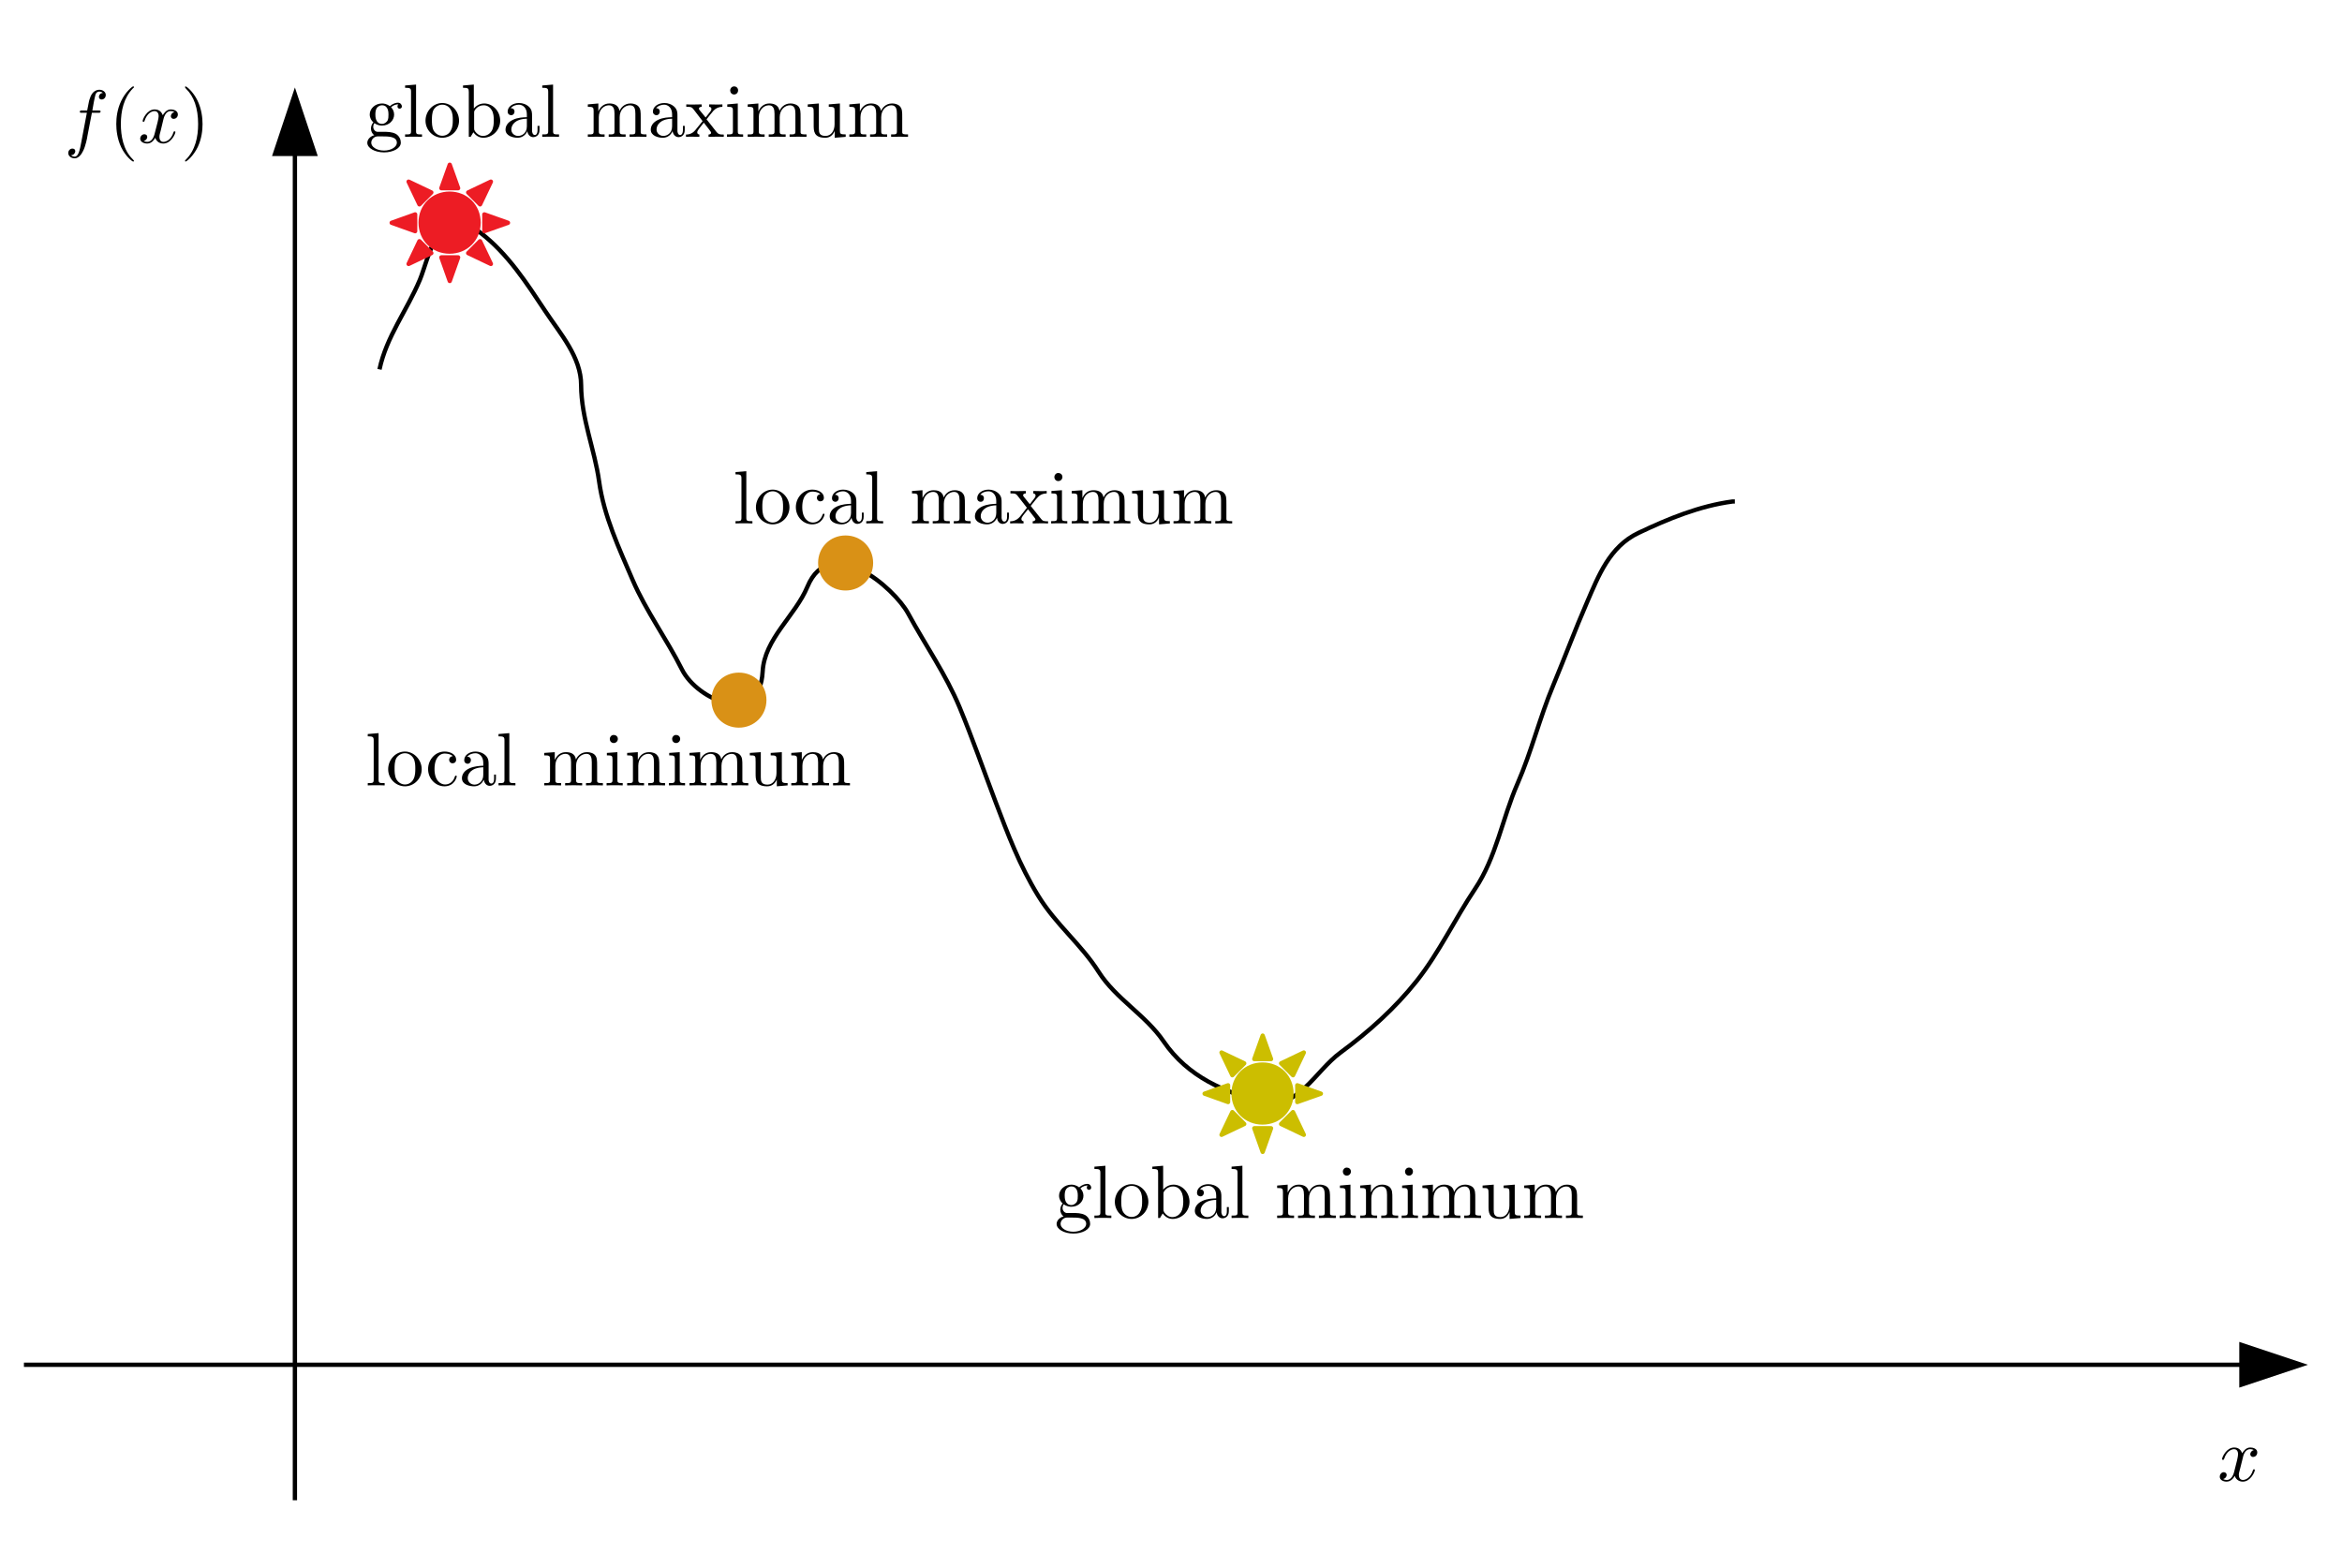 <?xml version="1.0" encoding="UTF-8"?>
<!DOCTYPE svg PUBLIC "-//W3C//DTD SVG 1.1//EN" "http://www.w3.org/Graphics/SVG/1.1/DTD/svg11.dtd">
<svg version="1.2" width="153.67mm" height="102.87mm" viewBox="0 0 15367 10287" preserveAspectRatio="xMidYMid" fill-rule="evenodd" stroke-width="28.222" stroke-linejoin="round" xmlns="http://www.w3.org/2000/svg" xmlns:ooo="http://xml.openoffice.org/svg/export" xmlns:xlink="http://www.w3.org/1999/xlink" xmlns:presentation="http://sun.com/xmlns/staroffice/presentation" xmlns:smil="http://www.w3.org/2001/SMIL20/" xmlns:anim="urn:oasis:names:tc:opendocument:xmlns:animation:1.0" xml:space="preserve">
 <defs class="ClipPathGroup">
  <clipPath id="presentation_clip_path" clipPathUnits="userSpaceOnUse">
   <rect x="0" y="0" width="15367" height="10287"/>
  </clipPath>
  <clipPath id="presentation_clip_path_shrink" clipPathUnits="userSpaceOnUse">
   <rect x="15" y="10" width="15337" height="10267"/>
  </clipPath>
 </defs>
 <defs class="TextShapeIndex">
  <g ooo:slide="id1" ooo:id-list="id3 id4 id5 id6 id7 id8 id9 id10 id11 id12 id13 id14 id15 id16 id17 id18 id19 id20 id21 id22 id23 id24 id25 id26 id27 id28 id29 id30 id31 id32 id33 id34 id35 id36 id37 id38 id39 id40 id41 id42 id43 id44 id45 id46 id47 id48 id49 id50 id51 id52 id53 id54 id55 id56 id57 id58 id59 id60 id61 id62 id63 id64 id65 id66 id67 id68 id69 id70"/>
 </defs>
 <defs class="EmbeddedBulletChars">
  <g id="bullet-char-template-57356" transform="scale(0,-0)">
   <path d="M 580,1141 L 1163,571 580,0 -4,571 580,1141 Z"/>
  </g>
  <g id="bullet-char-template-57354" transform="scale(0,-0)">
   <path d="M 8,1128 L 1137,1128 1137,0 8,0 8,1128 Z"/>
  </g>
  <g id="bullet-char-template-10146" transform="scale(0,-0)">
   <path d="M 174,0 L 602,739 174,1481 1456,739 174,0 Z M 1358,739 L 309,1346 659,739 1358,739 Z"/>
  </g>
  <g id="bullet-char-template-10132" transform="scale(0,-0)">
   <path d="M 2015,739 L 1276,0 717,0 1260,543 174,543 174,936 1260,936 717,1481 1274,1481 2015,739 Z"/>
  </g>
  <g id="bullet-char-template-10007" transform="scale(0,-0)">
   <path d="M 0,-2 C -7,14 -16,27 -25,37 L 356,567 C 262,823 215,952 215,954 215,979 228,992 255,992 264,992 276,990 289,987 310,991 331,999 354,1012 L 381,999 492,748 772,1049 836,1024 860,1049 C 881,1039 901,1025 922,1006 886,937 835,863 770,784 769,783 710,716 594,584 L 774,223 C 774,196 753,168 711,139 L 727,119 C 717,90 699,76 672,76 641,76 570,178 457,381 L 164,-76 C 142,-110 111,-127 72,-127 30,-127 9,-110 8,-76 1,-67 -2,-52 -2,-32 -2,-23 -1,-13 0,-2 Z"/>
  </g>
  <g id="bullet-char-template-10004" transform="scale(0,-0)">
   <path d="M 285,-33 C 182,-33 111,30 74,156 52,228 41,333 41,471 41,549 55,616 82,672 116,743 169,778 240,778 293,778 328,747 346,684 L 369,508 C 377,444 397,411 428,410 L 1163,1116 C 1174,1127 1196,1133 1229,1133 1271,1133 1292,1118 1292,1087 L 1292,965 C 1292,929 1282,901 1262,881 L 442,47 C 390,-6 338,-33 285,-33 Z"/>
  </g>
  <g id="bullet-char-template-9679" transform="scale(0,-0)">
   <path d="M 813,0 C 632,0 489,54 383,161 276,268 223,411 223,592 223,773 276,916 383,1023 489,1130 632,1184 813,1184 992,1184 1136,1130 1245,1023 1353,916 1407,772 1407,592 1407,412 1353,268 1245,161 1136,54 992,0 813,0 Z"/>
  </g>
  <g id="bullet-char-template-8226" transform="scale(0,-0)">
   <path d="M 346,457 C 273,457 209,483 155,535 101,586 74,649 74,723 74,796 101,859 155,911 209,963 273,989 346,989 419,989 480,963 531,910 582,859 608,796 608,723 608,648 583,586 532,535 482,483 420,457 346,457 Z"/>
  </g>
  <g id="bullet-char-template-8211" transform="scale(0,-0)">
   <path d="M -4,459 L 1135,459 1135,606 -4,606 -4,459 Z"/>
  </g>
  <g id="bullet-char-template-61548" transform="scale(0,-0)">
   <path d="M 173,740 C 173,903 231,1043 346,1159 462,1274 601,1332 765,1332 928,1332 1067,1274 1183,1159 1299,1043 1357,903 1357,740 1357,577 1299,437 1183,322 1067,206 928,148 765,148 601,148 462,206 346,322 231,437 173,577 173,740 Z"/>
  </g>
 </defs>
 <defs class="TextEmbeddedBitmaps"/>
 <g>
  <g id="id2" class="Master_Slide">
   <g id="bg-id2" class="Background"/>
   <g id="bo-id2" class="BackgroundObjects"/>
  </g>
 </g>
 <g class="SlideGroup">
  <g>
   <g id="container-id1">
    <g id="id1" class="Slide" clip-path="url(#presentation_clip_path)">
     <g class="Page">
      <g class="com.sun.star.drawing.LineShape">
       <g id="id3">
        <rect class="BoundingBox" stroke="none" fill="none" x="1785" y="574" width="301" height="9273"/>
        <path fill="none" stroke="rgb(0,0,0)" d="M 1935,9845 L 1935,1004"/>
        <path fill="rgb(0,0,0)" stroke="none" d="M 1935,574 L 1785,1024 2085,1024 1935,574 Z"/>
       </g>
      </g>
      <g class="com.sun.star.drawing.LineShape">
       <g id="id4">
        <rect class="BoundingBox" stroke="none" fill="none" x="156" y="8806" width="14988" height="301"/>
        <path fill="none" stroke="rgb(0,0,0)" d="M 157,8956 L 14713,8956"/>
        <path fill="rgb(0,0,0)" stroke="none" d="M 15143,8956 L 14693,8806 14693,9106 15143,8956 Z"/>
       </g>
      </g>
      <g class="Group">
       <g class="com.sun.star.drawing.PolyPolygonShape">
        <g id="id5">
         <rect class="BoundingBox" stroke="none" fill="none" x="14549" y="9505" width="283" height="214"/>
        </g>
       </g>
       <g class="com.sun.star.drawing.ClosedBezierShape">
        <g id="id6">
         <rect class="BoundingBox" stroke="none" fill="none" x="14564" y="9499" width="248" height="225"/>
         <path fill="rgb(0,0,0)" stroke="none" d="M 14716,9568 C 14718,9555 14729,9510 14764,9510 14767,9510 14778,9510 14788,9516 14775,9519 14765,9531 14765,9543 14765,9551 14771,9561 14784,9561 14795,9561 14811,9552 14811,9531 14811,9506 14782,9499 14765,9499 14736,9499 14719,9525 14712,9537 14700,9503 14674,9499 14660,9499 14608,9499 14580,9563 14580,9575 14580,9580 14585,9580 14586,9580 14590,9580 14591,9580 14593,9575 14609,9523 14642,9510 14659,9510 14668,9510 14685,9515 14685,9543 14685,9558 14677,9592 14659,9660 14651,9692 14633,9712 14612,9712 14608,9712 14597,9712 14587,9706 14599,9703 14610,9693 14610,9679 14610,9666 14599,9661 14591,9661 14577,9661 14565,9675 14565,9691 14565,9713 14589,9723 14610,9723 14644,9723 14662,9688 14663,9685 14669,9704 14687,9723 14716,9723 14767,9723 14795,9659 14795,9647 14795,9642 14791,9642 14790,9642 14785,9642 14784,9643 14783,9647 14767,9701 14732,9712 14717,9712 14698,9712 14690,9696 14690,9679 14690,9668 14693,9658 14699,9636 L 14716,9568 Z"/>
        </g>
       </g>
      </g>
      <g class="Group">
       <g class="com.sun.star.drawing.PolyPolygonShape">
        <g id="id7">
         <rect class="BoundingBox" stroke="none" fill="none" x="422" y="568" width="957" height="493"/>
        </g>
       </g>
       <g class="com.sun.star.drawing.ClosedBezierShape">
        <g id="id8">
         <rect class="BoundingBox" stroke="none" fill="none" x="447" y="589" width="249" height="451"/>
         <path fill="rgb(0,0,0)" stroke="none" d="M 603,740 L 646,740 C 655,740 660,740 660,731 660,725 655,725 647,725 L 606,725 616,668 C 618,658 625,623 628,617 632,607 641,601 652,601 654,601 666,601 675,610 654,611 649,629 649,635 649,648 658,653 667,653 680,653 694,642 694,623 694,601 672,589 652,589 635,589 603,598 589,648 585,658 584,662 572,725 L 538,725 C 528,725 524,725 524,734 524,740 527,740 537,740 L 570,740 533,935 C 524,983 515,1028 490,1028 488,1028 476,1028 466,1019 489,1017 494,999 494,992 494,980 485,975 475,975 462,975 448,986 448,1004 448,1026 469,1039 490,1039 517,1039 536,1010 545,991 562,959 573,900 573,896 L 603,740 Z"/>
        </g>
       </g>
       <g class="com.sun.star.drawing.ClosedBezierShape">
        <g id="id9">
         <rect class="BoundingBox" stroke="none" fill="none" x="763" y="567" width="117" height="494"/>
         <path fill="rgb(0,0,0)" stroke="none" d="M 879,1056 C 879,1054 879,1053 870,1044 808,983 793,890 793,814 793,728 812,642 872,580 879,575 879,574 879,571 879,568 877,567 873,567 869,567 824,601 795,663 769,717 763,772 763,814 763,853 769,912 796,968 826,1029 869,1060 873,1060 877,1060 879,1059 879,1056 Z"/>
        </g>
       </g>
       <g class="com.sun.star.drawing.ClosedBezierShape">
        <g id="id10">
         <rect class="BoundingBox" stroke="none" fill="none" x="920" y="718" width="248" height="226"/>
         <path fill="rgb(0,0,0)" stroke="none" d="M 1071,788 C 1074,774 1085,729 1119,729 1123,729 1134,729 1144,735 1131,738 1121,751 1121,762 1121,770 1126,780 1140,780 1151,780 1167,771 1167,751 1167,725 1137,718 1121,718 1092,718 1075,744 1068,756 1056,723 1030,718 1015,718 964,718 936,782 936,794 936,799 940,799 941,799 946,799 947,799 948,794 965,742 997,729 1014,729 1023,729 1041,734 1041,762 1041,778 1032,811 1014,880 1006,911 989,931 967,931 964,931 953,931 943,926 955,922 966,912 966,899 966,885 955,881 947,881 933,881 920,894 920,910 920,932 945,942 966,942 1000,942 1016,908 1019,904 1024,923 1042,942 1071,942 1123,942 1151,878 1151,866 1151,862 1146,862 1145,862 1141,862 1140,863 1139,866 1123,920 1088,931 1072,931 1053,931 1046,915 1046,899 1046,887 1049,877 1055,855 L 1071,788 Z"/>
        </g>
       </g>
       <g class="com.sun.star.drawing.ClosedBezierShape">
        <g id="id11">
         <rect class="BoundingBox" stroke="none" fill="none" x="1213" y="567" width="117" height="494"/>
         <path fill="rgb(0,0,0)" stroke="none" d="M 1329,814 C 1329,775 1323,716 1296,660 1266,599 1224,567 1218,567 1216,567 1214,569 1214,571 1214,574 1214,575 1222,584 1272,632 1300,710 1300,814 1300,898 1282,985 1220,1047 1214,1053 1214,1054 1214,1056 1214,1059 1216,1060 1218,1060 1224,1060 1268,1026 1298,964 1323,910 1329,855 1329,814 Z"/>
        </g>
       </g>
      </g>
      <g class="com.sun.star.drawing.OpenFreeHandShape">
       <g id="id12">
        <rect class="BoundingBox" stroke="none" fill="none" x="2489" y="1462" width="8896" height="5780"/>
        <path fill="none" stroke="rgb(0,0,0)" d="M 2490,2424 C 2536,2208 2670,2038 2755,1836 2815,1692 2874,1313 3152,1527 3333,1666 3455,1857 3578,2042 3676,2190 3813,2343 3813,2527 3814,2748 3902,2949 3931,3159 3962,3386 4062,3598 4151,3806 4239,4010 4373,4191 4475,4394 4577,4597 4985,4771 5004,4408 5015,4192 5218,4042 5298,3850 5447,3492 5868,3858 5959,4026 6071,4233 6206,4424 6297,4643 6381,4846 6454,5055 6532,5261 6612,5471 6688,5676 6812,5878 6930,6070 7093,6195 7209,6378 7321,6554 7518,6662 7635,6834 7795,7068 8036,7168 8282,7231 8513,7290 8628,7030 8796,6907 8981,6771 9153,6617 9296,6437 9444,6250 9546,6031 9678,5834 9818,5626 9858,5369 9957,5143 10049,4932 10103,4708 10192,4496 10267,4316 10335,4132 10413,3953 10488,3780 10561,3587 10751,3497 10947,3404 11151,3320 11368,3291 L 11383,3291"/>
       </g>
      </g>
      <g class="com.sun.star.drawing.CustomShape">
       <g id="id13">
        <rect class="BoundingBox" stroke="none" fill="none" x="2569" y="1080" width="766" height="766"/>
        <path fill="rgb(237,28,36)" stroke="none" d="M 2570,1462 L 2724,1517 2724,1407 2570,1462 Z M 2570,1081 L 2570,1081 Z M 3333,1844 L 3333,1844 Z"/>
        <path fill="none" stroke="rgb(237,28,36)" d="M 2570,1462 L 2724,1517 2724,1407 2570,1462 Z"/>
        <path fill="none" stroke="rgb(237,28,36)" d="M 2570,1081 L 2570,1081 Z"/>
        <path fill="none" stroke="rgb(237,28,36)" d="M 3333,1844 L 3333,1844 Z"/>
        <path fill="rgb(237,28,36)" stroke="none" d="M 2681,1732 L 2830,1661 2752,1583 2681,1732 Z M 2570,1081 L 2570,1081 Z M 3333,1844 L 3333,1844 Z"/>
        <path fill="none" stroke="rgb(237,28,36)" d="M 2681,1732 L 2830,1661 2752,1583 2681,1732 Z"/>
        <path fill="none" stroke="rgb(237,28,36)" d="M 2570,1081 L 2570,1081 Z"/>
        <path fill="none" stroke="rgb(237,28,36)" d="M 3333,1844 L 3333,1844 Z"/>
        <path fill="rgb(237,28,36)" stroke="none" d="M 2951,1844 L 3006,1689 2896,1689 2951,1844 Z M 2570,1081 L 2570,1081 Z M 3333,1844 L 3333,1844 Z"/>
        <path fill="none" stroke="rgb(237,28,36)" d="M 2951,1844 L 3006,1689 2896,1689 2951,1844 Z"/>
        <path fill="none" stroke="rgb(237,28,36)" d="M 2570,1081 L 2570,1081 Z"/>
        <path fill="none" stroke="rgb(237,28,36)" d="M 3333,1844 L 3333,1844 Z"/>
        <path fill="rgb(237,28,36)" stroke="none" d="M 3221,1732 L 3150,1583 3072,1661 3221,1732 Z M 2570,1081 L 2570,1081 Z M 3333,1844 L 3333,1844 Z"/>
        <path fill="none" stroke="rgb(237,28,36)" d="M 3221,1732 L 3150,1583 3072,1661 3221,1732 Z"/>
        <path fill="none" stroke="rgb(237,28,36)" d="M 2570,1081 L 2570,1081 Z"/>
        <path fill="none" stroke="rgb(237,28,36)" d="M 3333,1844 L 3333,1844 Z"/>
        <path fill="rgb(237,28,36)" stroke="none" d="M 3333,1462 L 3178,1407 3178,1517 3333,1462 Z M 2570,1081 L 2570,1081 Z M 3333,1844 L 3333,1844 Z"/>
        <path fill="none" stroke="rgb(237,28,36)" d="M 3333,1462 L 3178,1407 3178,1517 3333,1462 Z"/>
        <path fill="none" stroke="rgb(237,28,36)" d="M 2570,1081 L 2570,1081 Z"/>
        <path fill="none" stroke="rgb(237,28,36)" d="M 3333,1844 L 3333,1844 Z"/>
        <path fill="rgb(237,28,36)" stroke="none" d="M 3221,1192 L 3072,1263 3150,1341 3221,1192 Z M 2570,1081 L 2570,1081 Z M 3333,1844 L 3333,1844 Z"/>
        <path fill="none" stroke="rgb(237,28,36)" d="M 3221,1192 L 3072,1263 3150,1341 3221,1192 Z"/>
        <path fill="none" stroke="rgb(237,28,36)" d="M 2570,1081 L 2570,1081 Z"/>
        <path fill="none" stroke="rgb(237,28,36)" d="M 3333,1844 L 3333,1844 Z"/>
        <path fill="rgb(237,28,36)" stroke="none" d="M 2951,1081 L 2896,1235 3006,1235 2951,1081 Z M 2570,1081 L 2570,1081 Z M 3333,1844 L 3333,1844 Z"/>
        <path fill="none" stroke="rgb(237,28,36)" d="M 2951,1081 L 2896,1235 3006,1235 2951,1081 Z"/>
        <path fill="none" stroke="rgb(237,28,36)" d="M 2570,1081 L 2570,1081 Z"/>
        <path fill="none" stroke="rgb(237,28,36)" d="M 3333,1844 L 3333,1844 Z"/>
        <path fill="rgb(237,28,36)" stroke="none" d="M 2681,1192 L 2752,1341 2830,1263 2681,1192 Z M 2570,1081 L 2570,1081 Z M 3333,1844 L 3333,1844 Z"/>
        <path fill="none" stroke="rgb(237,28,36)" d="M 2681,1192 L 2752,1341 2830,1263 2681,1192 Z"/>
        <path fill="none" stroke="rgb(237,28,36)" d="M 2570,1081 L 2570,1081 Z"/>
        <path fill="none" stroke="rgb(237,28,36)" d="M 3333,1844 L 3333,1844 Z"/>
        <path fill="rgb(237,28,36)" stroke="none" d="M 2950,1271 C 3058,1271 3140,1353 3140,1461 3140,1569 3058,1651 2950,1651 2842,1651 2760,1569 2760,1461 2760,1353 2842,1271 2950,1271 Z M 2570,1081 L 2570,1081 Z M 3333,1844 L 3333,1844 Z"/>
        <path fill="none" stroke="rgb(237,28,36)" d="M 2950,1271 C 3058,1271 3140,1353 3140,1461 3140,1569 3058,1651 2950,1651 2842,1651 2760,1569 2760,1461 2760,1353 2842,1271 2950,1271 Z"/>
        <path fill="none" stroke="rgb(237,28,36)" d="M 2570,1081 L 2570,1081 Z"/>
        <path fill="none" stroke="rgb(237,28,36)" d="M 3333,1844 L 3333,1844 Z"/>
       </g>
      </g>
      <g class="com.sun.star.drawing.CustomShape">
       <g id="id14">
        <rect class="BoundingBox" stroke="none" fill="none" x="7903" y="6795" width="766" height="766"/>
        <path fill="rgb(204,190,0)" stroke="none" d="M 7904,7177 L 8058,7232 8058,7122 7904,7177 Z M 7904,6796 L 7904,6796 Z M 8667,7559 L 8667,7559 Z"/>
        <path fill="none" stroke="rgb(204,190,0)" d="M 7904,7177 L 8058,7232 8058,7122 7904,7177 Z"/>
        <path fill="none" stroke="rgb(204,190,0)" d="M 7904,6796 L 7904,6796 Z"/>
        <path fill="none" stroke="rgb(204,190,0)" d="M 8667,7559 L 8667,7559 Z"/>
        <path fill="rgb(204,190,0)" stroke="none" d="M 8015,7447 L 8164,7376 8086,7298 8015,7447 Z M 7904,6796 L 7904,6796 Z M 8667,7559 L 8667,7559 Z"/>
        <path fill="none" stroke="rgb(204,190,0)" d="M 8015,7447 L 8164,7376 8086,7298 8015,7447 Z"/>
        <path fill="none" stroke="rgb(204,190,0)" d="M 7904,6796 L 7904,6796 Z"/>
        <path fill="none" stroke="rgb(204,190,0)" d="M 8667,7559 L 8667,7559 Z"/>
        <path fill="rgb(204,190,0)" stroke="none" d="M 8285,7559 L 8340,7404 8230,7404 8285,7559 Z M 7904,6796 L 7904,6796 Z M 8667,7559 L 8667,7559 Z"/>
        <path fill="none" stroke="rgb(204,190,0)" d="M 8285,7559 L 8340,7404 8230,7404 8285,7559 Z"/>
        <path fill="none" stroke="rgb(204,190,0)" d="M 7904,6796 L 7904,6796 Z"/>
        <path fill="none" stroke="rgb(204,190,0)" d="M 8667,7559 L 8667,7559 Z"/>
        <path fill="rgb(204,190,0)" stroke="none" d="M 8555,7447 L 8484,7298 8406,7376 8555,7447 Z M 7904,6796 L 7904,6796 Z M 8667,7559 L 8667,7559 Z"/>
        <path fill="none" stroke="rgb(204,190,0)" d="M 8555,7447 L 8484,7298 8406,7376 8555,7447 Z"/>
        <path fill="none" stroke="rgb(204,190,0)" d="M 7904,6796 L 7904,6796 Z"/>
        <path fill="none" stroke="rgb(204,190,0)" d="M 8667,7559 L 8667,7559 Z"/>
        <path fill="rgb(204,190,0)" stroke="none" d="M 8667,7177 L 8512,7122 8512,7232 8667,7177 Z M 7904,6796 L 7904,6796 Z M 8667,7559 L 8667,7559 Z"/>
        <path fill="none" stroke="rgb(204,190,0)" d="M 8667,7177 L 8512,7122 8512,7232 8667,7177 Z"/>
        <path fill="none" stroke="rgb(204,190,0)" d="M 7904,6796 L 7904,6796 Z"/>
        <path fill="none" stroke="rgb(204,190,0)" d="M 8667,7559 L 8667,7559 Z"/>
        <path fill="rgb(204,190,0)" stroke="none" d="M 8555,6907 L 8406,6978 8484,7056 8555,6907 Z M 7904,6796 L 7904,6796 Z M 8667,7559 L 8667,7559 Z"/>
        <path fill="none" stroke="rgb(204,190,0)" d="M 8555,6907 L 8406,6978 8484,7056 8555,6907 Z"/>
        <path fill="none" stroke="rgb(204,190,0)" d="M 7904,6796 L 7904,6796 Z"/>
        <path fill="none" stroke="rgb(204,190,0)" d="M 8667,7559 L 8667,7559 Z"/>
        <path fill="rgb(204,190,0)" stroke="none" d="M 8285,6796 L 8230,6950 8340,6950 8285,6796 Z M 7904,6796 L 7904,6796 Z M 8667,7559 L 8667,7559 Z"/>
        <path fill="none" stroke="rgb(204,190,0)" d="M 8285,6796 L 8230,6950 8340,6950 8285,6796 Z"/>
        <path fill="none" stroke="rgb(204,190,0)" d="M 7904,6796 L 7904,6796 Z"/>
        <path fill="none" stroke="rgb(204,190,0)" d="M 8667,7559 L 8667,7559 Z"/>
        <path fill="rgb(204,190,0)" stroke="none" d="M 8015,6907 L 8086,7056 8164,6978 8015,6907 Z M 7904,6796 L 7904,6796 Z M 8667,7559 L 8667,7559 Z"/>
        <path fill="none" stroke="rgb(204,190,0)" d="M 8015,6907 L 8086,7056 8164,6978 8015,6907 Z"/>
        <path fill="none" stroke="rgb(204,190,0)" d="M 7904,6796 L 7904,6796 Z"/>
        <path fill="none" stroke="rgb(204,190,0)" d="M 8667,7559 L 8667,7559 Z"/>
        <path fill="rgb(204,190,0)" stroke="none" d="M 8284,6986 C 8392,6986 8474,7068 8474,7176 8474,7284 8392,7366 8284,7366 8176,7366 8094,7284 8094,7176 8094,7068 8176,6986 8284,6986 Z M 7904,6796 L 7904,6796 Z M 8667,7559 L 8667,7559 Z"/>
        <path fill="none" stroke="rgb(204,190,0)" d="M 8284,6986 C 8392,6986 8474,7068 8474,7176 8474,7284 8392,7366 8284,7366 8176,7366 8094,7284 8094,7176 8094,7068 8176,6986 8284,6986 Z"/>
        <path fill="none" stroke="rgb(204,190,0)" d="M 7904,6796 L 7904,6796 Z"/>
        <path fill="none" stroke="rgb(204,190,0)" d="M 8667,7559 L 8667,7559 Z"/>
       </g>
      </g>
      <g class="Group">
       <g class="com.sun.star.drawing.PolyPolygonShape">
        <g id="id15">
         <rect class="BoundingBox" stroke="none" fill="none" x="6920" y="7651" width="3476" height="439"/>
        </g>
       </g>
       <g class="com.sun.star.drawing.ClosedBezierShape">
        <g id="id16">
         <rect class="BoundingBox" stroke="none" fill="none" x="6933" y="7768" width="228" height="328"/>
         <path fill="rgb(0,0,0)" stroke="none" d="M 7030,7908 C 6986,7908 6986,7858 6986,7847 6986,7834 6987,7818 6994,7806 6998,7799 7010,7786 7030,7786 7072,7786 7072,7835 7072,7846 7072,7860 7072,7875 7065,7888 7060,7894 7049,7908 7030,7908 Z M 6972,7927 C 6972,7925 6972,7913 6980,7903 7000,7918 7020,7919 7030,7919 7076,7919 7109,7885 7109,7847 7109,7828 7101,7810 7089,7799 7107,7782 7125,7780 7134,7780 7135,7780 7137,7780 7138,7780 7133,7782 7131,7788 7131,7793 7131,7802 7137,7808 7145,7808 7150,7808 7160,7805 7160,7793 7160,7785 7153,7769 7134,7769 7124,7769 7103,7772 7081,7792 7061,7776 7040,7774 7030,7774 6984,7774 6949,7808 6949,7846 6949,7869 6960,7887 6973,7898 6966,7904 6957,7921 6957,7938 6957,7954 6964,7973 6979,7982 6949,7991 6933,8012 6933,8032 6933,8067 6983,8095 7043,8095 7101,8095 7153,8069 7153,8031 7153,8013 7145,7989 7121,7974 7094,7960 7066,7960 7035,7960 7023,7960 7002,7960 6998,7960 6983,7958 6972,7943 6972,7927 Z M 7043,8083 C 6993,8083 6959,8058 6959,8032 6959,8009 6978,7991 7000,7990 L 7029,7990 C 7071,7990 7127,7990 7127,8032 7127,8058 7091,8083 7043,8083 Z"/>
        </g>
       </g>
       <g class="com.sun.star.drawing.ClosedBezierShape">
        <g id="id17">
         <rect class="BoundingBox" stroke="none" fill="none" x="7181" y="7650" width="112" height="344"/>
         <path fill="rgb(0,0,0)" stroke="none" d="M 7253,7650 L 7181,7656 7181,7671 C 7216,7671 7220,7675 7220,7698 L 7220,7955 C 7220,7977 7215,7977 7181,7977 L 7181,7993 C 7198,7992 7224,7992 7236,7992 7248,7992 7273,7992 7292,7993 L 7292,7977 C 7258,7977 7253,7977 7253,7955 L 7253,7650 Z"/>
        </g>
       </g>
       <g class="com.sun.star.drawing.ClosedBezierShape">
        <g id="id18">
         <rect class="BoundingBox" stroke="none" fill="none" x="7315" y="7771" width="222" height="229"/>
         <path fill="rgb(0,0,0)" stroke="none" d="M 7535,7887 C 7535,7824 7485,7771 7425,7771 7364,7771 7315,7825 7315,7887 7315,7950 7367,7999 7425,7999 7485,7999 7535,7949 7535,7887 Z M 7425,7986 C 7404,7986 7383,7975 7369,7953 7357,7931 7357,7901 7357,7883 7357,7864 7357,7837 7368,7815 7382,7792 7405,7782 7425,7782 7447,7782 7468,7792 7480,7814 7494,7835 7494,7864 7494,7883 7494,7901 7494,7928 7482,7949 7472,7972 7450,7986 7425,7986 Z"/>
        </g>
       </g>
       <g class="com.sun.star.drawing.ClosedBezierShape">
        <g id="id19">
         <rect class="BoundingBox" stroke="none" fill="none" x="7560" y="7650" width="246" height="350"/>
         <path fill="rgb(0,0,0)" stroke="none" d="M 7632,7807 L 7632,7650 7561,7656 7561,7671 C 7596,7671 7599,7675 7599,7698 L 7599,7993 7611,7993 C 7612,7992 7616,7985 7629,7963 7637,7974 7658,7999 7694,7999 7753,7999 7805,7950 7805,7887 7805,7824 7756,7774 7700,7774 7662,7774 7640,7798 7632,7807 Z M 7634,7937 L 7634,7835 C 7634,7825 7634,7825 7639,7817 7658,7789 7685,7786 7697,7786 7720,7786 7738,7798 7749,7817 7762,7837 7764,7865 7764,7885 7764,7904 7762,7934 7748,7956 7738,7971 7719,7987 7692,7987 7671,7987 7653,7975 7640,7957 7634,7947 7634,7946 7634,7937 Z"/>
        </g>
       </g>
       <g class="com.sun.star.drawing.ClosedBezierShape">
        <g id="id20">
         <rect class="BoundingBox" stroke="none" fill="none" x="7839" y="7771" width="225" height="229"/>
         <path fill="rgb(0,0,0)" stroke="none" d="M 7983,7955 C 7985,7975 7999,7995 8022,7995 8032,7995 8063,7989 8063,7948 L 8063,7921 8050,7921 8050,7948 C 8050,7977 8038,7981 8032,7981 8017,7981 8014,7958 8014,7956 L 8014,7856 C 8014,7836 8014,7817 7997,7798 7978,7779 7953,7771 7928,7771 7888,7771 7854,7795 7854,7827 7854,7842 7864,7851 7877,7851 7890,7851 7899,7841 7899,7827 7899,7821 7897,7805 7874,7805 7888,7788 7911,7782 7928,7782 7952,7782 7980,7801 7980,7845 L 7980,7864 C 7955,7865 7920,7866 7889,7881 7852,7898 7840,7924 7840,7946 7840,7986 7888,7999 7919,7999 7952,7999 7974,7978 7983,7955 Z M 7980,7874 L 7980,7924 C 7980,7971 7945,7987 7923,7987 7898,7987 7878,7969 7878,7945 7878,7918 7899,7876 7980,7874 Z"/>
        </g>
       </g>
       <g class="com.sun.star.drawing.ClosedBezierShape">
        <g id="id21">
         <rect class="BoundingBox" stroke="none" fill="none" x="8080" y="7650" width="113" height="344"/>
         <path fill="rgb(0,0,0)" stroke="none" d="M 8152,7650 L 8081,7656 8081,7671 C 8115,7671 8120,7675 8120,7698 L 8120,7955 C 8120,7977 8114,7977 8081,7977 L 8081,7993 C 8097,7992 8123,7992 8135,7992 8148,7992 8172,7992 8191,7993 L 8191,7977 C 8158,7977 8152,7977 8152,7955 L 8152,7650 Z"/>
        </g>
       </g>
       <g class="com.sun.star.drawing.ClosedBezierShape">
        <g id="id22">
         <rect class="BoundingBox" stroke="none" fill="none" x="8379" y="7774" width="388" height="220"/>
         <path fill="rgb(0,0,0)" stroke="none" d="M 8418,7823 L 8418,7956 C 8418,7977 8413,7977 8380,7977 L 8380,7993 C 8396,7993 8422,7992 8436,7992 8448,7992 8474,7993 8491,7993 L 8491,7977 C 8458,7977 8452,7977 8452,7956 L 8452,7864 C 8452,7813 8487,7786 8519,7786 8550,7786 8556,7813 8556,7841 L 8556,7956 C 8556,7977 8550,7977 8517,7977 L 8517,7993 C 8534,7993 8559,7992 8572,7992 8586,7992 8612,7993 8628,7993 L 8628,7977 C 8595,7977 8589,7977 8589,7956 L 8589,7864 C 8589,7813 8625,7786 8656,7786 8688,7786 8692,7813 8692,7841 L 8692,7956 C 8692,7977 8688,7977 8654,7977 L 8654,7993 C 8671,7993 8697,7992 8710,7992 8722,7992 8748,7993 8765,7993 L 8765,7977 C 8739,7977 8727,7977 8727,7963 L 8727,7869 C 8727,7826 8727,7810 8711,7792 8705,7785 8688,7774 8660,7774 8618,7774 8596,7804 8588,7823 8581,7780 8544,7774 8522,7774 8486,7774 8463,7796 8449,7826 L 8449,7774 8380,7780 8380,7796 C 8414,7796 8418,7799 8418,7823 Z"/>
        </g>
       </g>
       <g class="com.sun.star.drawing.ClosedBezierShape">
        <g id="id23">
         <rect class="BoundingBox" stroke="none" fill="none" x="8789" y="7662" width="109" height="332"/>
         <path fill="rgb(0,0,0)" stroke="none" d="M 8861,7774 L 8792,7780 8792,7796 C 8824,7796 8829,7798 8829,7823 L 8829,7955 C 8829,7977 8823,7977 8790,7977 L 8790,7993 C 8805,7992 8832,7992 8845,7992 8861,7992 8879,7992 8896,7993 L 8896,7977 C 8864,7977 8861,7975 8861,7956 L 8861,7774 Z M 8864,7688 C 8864,7672 8851,7662 8837,7662 8821,7662 8811,7676 8811,7688 8811,7702 8821,7715 8837,7715 8851,7715 8864,7704 8864,7688 Z"/>
        </g>
       </g>
       <g class="com.sun.star.drawing.ClosedBezierShape">
        <g id="id24">
         <rect class="BoundingBox" stroke="none" fill="none" x="8925" y="7774" width="250" height="220"/>
         <path fill="rgb(0,0,0)" stroke="none" d="M 8963,7823 L 8963,7956 C 8963,7977 8959,7977 8925,7977 L 8925,7993 C 8942,7993 8968,7992 8981,7992 8994,7992 9019,7993 9036,7993 L 9036,7977 C 9004,7977 8998,7977 8998,7956 L 8998,7864 C 8998,7813 9033,7786 9064,7786 9096,7786 9101,7813 9101,7841 L 9101,7956 C 9101,7977 9096,7977 9063,7977 L 9063,7993 C 9080,7993 9106,7992 9119,7992 9131,7992 9157,7993 9174,7993 L 9174,7977 C 9148,7977 9136,7977 9136,7963 L 9136,7869 C 9136,7826 9136,7810 9120,7792 9113,7785 9097,7774 9069,7774 9032,7774 9009,7796 8995,7826 L 8995,7774 8925,7780 8925,7796 C 8960,7796 8963,7799 8963,7823 Z"/>
        </g>
       </g>
       <g class="com.sun.star.drawing.ClosedBezierShape">
        <g id="id25">
         <rect class="BoundingBox" stroke="none" fill="none" x="9197" y="7662" width="108" height="332"/>
         <path fill="rgb(0,0,0)" stroke="none" d="M 9269,7774 L 9200,7780 9200,7796 C 9232,7796 9237,7798 9237,7823 L 9237,7955 C 9237,7977 9231,7977 9197,7977 L 9197,7993 C 9213,7992 9240,7992 9252,7992 9269,7992 9287,7992 9304,7993 L 9304,7977 C 9271,7977 9269,7975 9269,7956 L 9269,7774 Z M 9271,7688 C 9271,7672 9259,7662 9245,7662 9229,7662 9219,7676 9219,7688 9219,7702 9229,7715 9245,7715 9259,7715 9271,7704 9271,7688 Z"/>
        </g>
       </g>
       <g class="com.sun.star.drawing.ClosedBezierShape">
        <g id="id26">
         <rect class="BoundingBox" stroke="none" fill="none" x="9333" y="7774" width="387" height="220"/>
         <path fill="rgb(0,0,0)" stroke="none" d="M 9371,7823 L 9371,7956 C 9371,7977 9365,7977 9333,7977 L 9333,7993 C 9350,7993 9376,7992 9389,7992 9401,7992 9427,7993 9444,7993 L 9444,7977 C 9411,7977 9406,7977 9406,7956 L 9406,7864 C 9406,7813 9441,7786 9472,7786 9503,7786 9509,7813 9509,7841 L 9509,7956 C 9509,7977 9503,7977 9471,7977 L 9471,7993 C 9488,7993 9512,7992 9526,7992 9539,7992 9565,7993 9582,7993 L 9582,7977 C 9548,7977 9542,7977 9542,7956 L 9542,7864 C 9542,7813 9578,7786 9610,7786 9641,7786 9646,7813 9646,7841 L 9646,7956 C 9646,7977 9641,7977 9607,7977 L 9607,7993 C 9624,7993 9650,7992 9663,7992 9676,7992 9702,7993 9718,7993 L 9718,7977 C 9693,7977 9680,7977 9680,7963 L 9680,7869 C 9680,7826 9680,7810 9665,7792 9658,7785 9641,7774 9613,7774 9572,7774 9549,7804 9541,7823 9535,7780 9498,7774 9475,7774 9439,7774 9416,7796 9402,7826 L 9402,7774 9333,7780 9333,7796 C 9368,7796 9371,7799 9371,7823 Z"/>
        </g>
       </g>
       <g class="com.sun.star.drawing.ClosedBezierShape">
        <g id="id27">
         <rect class="BoundingBox" stroke="none" fill="none" x="9728" y="7774" width="251" height="226"/>
         <path fill="rgb(0,0,0)" stroke="none" d="M 9905,7954 L 9905,7999 9977,7993 9977,7977 C 9942,7977 9939,7974 9939,7950 L 9939,7774 9866,7780 9866,7796 C 9901,7796 9904,7799 9904,7823 L 9904,7911 C 9904,7954 9881,7987 9845,7987 9804,7987 9801,7965 9801,7939 L 9801,7774 9728,7780 9728,7796 C 9767,7796 9767,7797 9767,7841 L 9767,7915 C 9767,7954 9767,7999 9843,7999 9870,7999 9892,7985 9905,7954 Z"/>
        </g>
       </g>
       <g class="com.sun.star.drawing.ClosedBezierShape">
        <g id="id28">
         <rect class="BoundingBox" stroke="none" fill="none" x="10000" y="7774" width="388" height="220"/>
         <path fill="rgb(0,0,0)" stroke="none" d="M 10039,7823 L 10039,7956 C 10039,7977 10033,7977 10001,7977 L 10001,7993 C 10017,7993 10043,7992 10057,7992 10069,7992 10095,7993 10112,7993 L 10112,7977 C 10079,7977 10073,7977 10073,7956 L 10073,7864 C 10073,7813 10108,7786 10140,7786 10171,7786 10177,7813 10177,7841 L 10177,7956 C 10177,7977 10171,7977 10137,7977 L 10137,7993 C 10155,7993 10180,7992 10193,7992 10207,7992 10233,7993 10249,7993 L 10249,7977 C 10216,7977 10210,7977 10210,7956 L 10210,7864 C 10210,7813 10246,7786 10277,7786 10308,7786 10313,7813 10313,7841 L 10313,7956 C 10313,7977 10308,7977 10275,7977 L 10275,7993 C 10292,7993 10318,7992 10331,7992 10343,7992 10369,7993 10386,7993 L 10386,7977 C 10360,7977 10348,7977 10348,7963 L 10348,7869 C 10348,7826 10348,7810 10332,7792 10326,7785 10309,7774 10281,7774 10239,7774 10217,7804 10209,7823 10202,7780 10165,7774 10143,7774 10107,7774 10084,7796 10070,7826 L 10070,7774 10001,7780 10001,7796 C 10035,7796 10039,7799 10039,7823 Z"/>
        </g>
       </g>
      </g>
      <g class="Group">
       <g class="com.sun.star.drawing.PolyPolygonShape">
        <g id="id29">
         <rect class="BoundingBox" stroke="none" fill="none" x="2396" y="556" width="3572" height="439"/>
        </g>
       </g>
       <g class="com.sun.star.drawing.ClosedBezierShape">
        <g id="id30">
         <rect class="BoundingBox" stroke="none" fill="none" x="2410" y="673" width="228" height="328"/>
         <path fill="rgb(0,0,0)" stroke="none" d="M 2507,813 C 2463,813 2463,763 2463,752 2463,739 2464,723 2471,711 2475,704 2487,691 2507,691 2549,691 2549,740 2549,751 2549,765 2549,780 2542,793 2537,799 2526,813 2507,813 Z M 2449,832 C 2449,830 2449,818 2457,808 2477,823 2497,824 2507,824 2553,824 2586,790 2586,752 2586,733 2578,715 2566,704 2584,687 2602,685 2611,685 2612,685 2614,685 2615,685 2610,687 2608,693 2608,698 2608,707 2614,713 2622,713 2627,713 2637,710 2637,698 2637,690 2630,674 2611,674 2601,674 2580,677 2558,697 2538,681 2517,679 2507,679 2461,679 2426,713 2426,751 2426,774 2437,792 2450,803 2443,809 2434,826 2434,843 2434,859 2441,878 2456,887 2426,896 2410,917 2410,937 2410,972 2460,1000 2520,1000 2578,1000 2630,974 2630,936 2630,918 2622,894 2598,879 2571,865 2543,865 2512,865 2500,865 2479,865 2475,865 2460,863 2449,848 2449,832 Z M 2520,988 C 2470,988 2436,963 2436,937 2436,914 2455,896 2477,895 L 2506,895 C 2548,895 2604,895 2604,937 2604,963 2568,988 2520,988 Z"/>
        </g>
       </g>
       <g class="com.sun.star.drawing.ClosedBezierShape">
        <g id="id31">
         <rect class="BoundingBox" stroke="none" fill="none" x="2658" y="554" width="112" height="345"/>
         <path fill="rgb(0,0,0)" stroke="none" d="M 2730,555 L 2658,561 2658,576 C 2693,576 2697,580 2697,603 L 2697,860 C 2697,882 2692,882 2658,882 L 2658,898 C 2675,897 2701,897 2713,897 2725,897 2750,897 2769,898 L 2769,882 C 2735,882 2730,882 2730,860 L 2730,555 Z"/>
        </g>
       </g>
       <g class="com.sun.star.drawing.ClosedBezierShape">
        <g id="id32">
         <rect class="BoundingBox" stroke="none" fill="none" x="2792" y="676" width="221" height="229"/>
         <path fill="rgb(0,0,0)" stroke="none" d="M 3012,792 C 3012,729 2962,676 2902,676 2841,676 2792,730 2792,792 2792,855 2844,904 2902,904 2962,904 3012,854 3012,792 Z M 2902,891 C 2881,891 2860,880 2846,858 2834,836 2834,806 2834,788 2834,769 2834,742 2845,720 2859,697 2882,687 2902,687 2923,687 2945,697 2957,719 2971,740 2971,769 2971,788 2971,806 2971,833 2959,854 2949,877 2927,891 2902,891 Z"/>
        </g>
       </g>
       <g class="com.sun.star.drawing.ClosedBezierShape">
        <g id="id33">
         <rect class="BoundingBox" stroke="none" fill="none" x="3037" y="555" width="246" height="350"/>
         <path fill="rgb(0,0,0)" stroke="none" d="M 3109,712 L 3109,555 3038,561 3038,576 C 3072,576 3076,580 3076,603 L 3076,898 3088,898 C 3089,897 3093,890 3106,868 3114,879 3135,904 3171,904 3230,904 3282,855 3282,792 3282,729 3233,679 3177,679 3139,679 3117,703 3109,712 Z M 3111,842 L 3111,740 C 3111,730 3111,730 3116,722 3135,694 3162,691 3174,691 3197,691 3215,703 3226,722 3239,742 3240,770 3240,790 3240,809 3239,839 3225,861 3215,876 3196,892 3169,892 3148,892 3130,880 3117,862 3111,852 3111,851 3111,842 Z"/>
        </g>
       </g>
       <g class="com.sun.star.drawing.ClosedBezierShape">
        <g id="id34">
         <rect class="BoundingBox" stroke="none" fill="none" x="3316" y="676" width="225" height="229"/>
         <path fill="rgb(0,0,0)" stroke="none" d="M 3460,860 C 3462,880 3476,900 3499,900 3509,900 3540,894 3540,853 L 3540,826 3527,826 3527,853 C 3527,882 3515,886 3509,886 3494,886 3491,863 3491,861 L 3491,761 C 3491,741 3491,722 3473,703 3454,684 3430,676 3405,676 3365,676 3331,700 3331,732 3331,747 3341,756 3354,756 3367,756 3376,746 3376,732 3376,726 3374,710 3351,710 3365,693 3388,687 3405,687 3429,687 3457,706 3457,750 L 3457,769 C 3432,770 3397,771 3366,786 3329,803 3317,829 3317,851 3317,891 3365,904 3396,904 3429,904 3451,883 3460,860 Z M 3457,779 L 3457,829 C 3457,876 3422,892 3400,892 3375,892 3355,874 3355,850 3355,823 3376,781 3457,779 Z"/>
        </g>
       </g>
       <g class="com.sun.star.drawing.ClosedBezierShape">
        <g id="id35">
         <rect class="BoundingBox" stroke="none" fill="none" x="3557" y="554" width="113" height="345"/>
         <path fill="rgb(0,0,0)" stroke="none" d="M 3629,555 L 3558,561 3558,576 C 3592,576 3597,580 3597,603 L 3597,860 C 3597,882 3591,882 3558,882 L 3558,898 C 3574,897 3600,897 3612,897 3625,897 3649,897 3668,898 L 3668,882 C 3635,882 3629,882 3629,860 L 3629,555 Z"/>
        </g>
       </g>
       <g class="com.sun.star.drawing.ClosedBezierShape">
        <g id="id36">
         <rect class="BoundingBox" stroke="none" fill="none" x="3856" y="679" width="387" height="220"/>
         <path fill="rgb(0,0,0)" stroke="none" d="M 3895,728 L 3895,861 C 3895,882 3890,882 3857,882 L 3857,898 C 3873,898 3899,897 3913,897 3925,897 3951,898 3967,898 L 3967,882 C 3935,882 3929,882 3929,861 L 3929,769 C 3929,718 3964,691 3995,691 4027,691 4032,718 4032,746 L 4032,861 C 4032,882 4027,882 3994,882 L 3994,898 C 4011,898 4036,897 4049,897 4063,897 4088,898 4105,898 L 4105,882 C 4072,882 4066,882 4066,861 L 4066,769 C 4066,718 4102,691 4133,691 4165,691 4169,718 4169,746 L 4169,861 C 4169,882 4165,882 4131,882 L 4131,898 C 4148,898 4174,897 4187,897 4199,897 4225,898 4242,898 L 4242,882 C 4216,882 4204,882 4204,868 L 4204,774 C 4204,731 4204,715 4188,697 4181,690 4165,679 4137,679 4095,679 4073,709 4065,728 4058,685 4021,679 3999,679 3963,679 3939,701 3926,731 L 3926,679 3857,685 3857,701 C 3891,701 3895,704 3895,728 Z"/>
        </g>
       </g>
       <g class="com.sun.star.drawing.ClosedBezierShape">
        <g id="id37">
         <rect class="BoundingBox" stroke="none" fill="none" x="4269" y="676" width="225" height="229"/>
         <path fill="rgb(0,0,0)" stroke="none" d="M 4413,860 C 4416,880 4429,900 4453,900 4463,900 4493,894 4493,853 L 4493,826 4481,826 4481,853 C 4481,882 4468,886 4463,886 4447,886 4445,863 4445,861 L 4445,761 C 4445,741 4445,722 4427,703 4408,684 4383,676 4360,676 4318,676 4284,700 4284,732 4284,747 4295,756 4307,756 4320,756 4329,746 4329,732 4329,726 4327,710 4305,710 4318,693 4342,687 4358,687 4382,687 4410,706 4410,750 L 4410,769 C 4385,770 4351,771 4319,786 4282,803 4270,829 4270,851 4270,891 4318,904 4349,904 4382,904 4404,883 4413,860 Z M 4410,779 L 4410,829 C 4410,876 4375,892 4353,892 4328,892 4308,874 4308,850 4308,823 4329,781 4410,779 Z"/>
        </g>
       </g>
       <g class="com.sun.star.drawing.ClosedBezierShape">
        <g id="id38">
         <rect class="BoundingBox" stroke="none" fill="none" x="4500" y="685" width="251" height="214"/>
         <path fill="rgb(0,0,0)" stroke="none" d="M 4636,783 C 4652,763 4670,739 4682,726 4698,709 4718,701 4740,701 L 4740,685 C 4728,686 4714,686 4700,686 4686,686 4660,685 4653,685 L 4653,701 C 4663,702 4668,707 4668,715 4668,723 4662,730 4660,733 L 4630,771 4590,722 C 4586,716 4586,715 4586,713 4586,705 4594,701 4604,701 L 4604,685 C 4590,685 4558,686 4550,686 4540,686 4516,686 4503,685 L 4503,701 C 4538,701 4539,701 4561,731 L 4610,795 4563,853 C 4540,882 4511,883 4501,883 L 4501,898 C 4513,897 4529,897 4542,897 4556,897 4577,898 4589,898 L 4589,883 C 4578,881 4575,876 4575,868 4575,857 4589,841 4618,805 L 4656,854 C 4661,860 4666,868 4666,871 4666,876 4662,882 4649,883 L 4649,898 C 4664,898 4691,897 4702,897 4716,897 4735,897 4749,898 L 4749,883 C 4724,883 4715,882 4703,868 L 4636,783 Z"/>
        </g>
       </g>
       <g class="com.sun.star.drawing.ClosedBezierShape">
        <g id="id39">
         <rect class="BoundingBox" stroke="none" fill="none" x="4769" y="567" width="108" height="332"/>
         <path fill="rgb(0,0,0)" stroke="none" d="M 4841,679 L 4772,685 4772,701 C 4804,701 4809,703 4809,728 L 4809,860 C 4809,882 4803,882 4770,882 L 4770,898 C 4785,897 4812,897 4824,897 4841,897 4859,897 4876,898 L 4876,882 C 4843,882 4841,880 4841,861 L 4841,679 Z M 4843,593 C 4843,577 4831,567 4817,567 4801,567 4791,581 4791,593 4791,607 4801,620 4817,620 4831,620 4843,609 4843,593 Z"/>
        </g>
       </g>
       <g class="com.sun.star.drawing.ClosedBezierShape">
        <g id="id40">
         <rect class="BoundingBox" stroke="none" fill="none" x="4906" y="679" width="387" height="220"/>
         <path fill="rgb(0,0,0)" stroke="none" d="M 4944,728 L 4944,861 C 4944,882 4939,882 4906,882 L 4906,898 C 4923,898 4949,897 4962,897 4975,897 5000,898 5017,898 L 5017,882 C 4985,882 4979,882 4979,861 L 4979,769 C 4979,718 5014,691 5045,691 5076,691 5082,718 5082,746 L 5082,861 C 5082,882 5076,882 5044,882 L 5044,898 C 5061,898 5085,897 5099,897 5112,897 5138,898 5155,898 L 5155,882 C 5121,882 5116,882 5116,861 L 5116,769 C 5116,718 5152,691 5183,691 5214,691 5219,718 5219,746 L 5219,861 C 5219,882 5214,882 5181,882 L 5181,898 C 5197,898 5223,897 5237,897 5249,897 5275,898 5292,898 L 5292,882 C 5266,882 5253,882 5253,868 L 5253,774 C 5253,731 5253,715 5238,697 5231,690 5214,679 5186,679 5145,679 5122,709 5115,728 5108,685 5071,679 5048,679 5013,679 4989,701 4976,731 L 4976,679 4906,685 4906,701 C 4941,701 4944,704 4944,728 Z"/>
        </g>
       </g>
       <g class="com.sun.star.drawing.ClosedBezierShape">
        <g id="id41">
         <rect class="BoundingBox" stroke="none" fill="none" x="5300" y="679" width="251" height="226"/>
         <path fill="rgb(0,0,0)" stroke="none" d="M 5477,859 L 5477,904 5549,898 5549,882 C 5514,882 5511,879 5511,855 L 5511,679 5438,685 5438,701 C 5473,701 5476,704 5476,728 L 5476,816 C 5476,859 5453,892 5417,892 5376,892 5373,870 5373,844 L 5373,679 5300,685 5300,701 C 5339,701 5339,702 5339,746 L 5339,820 C 5339,859 5339,904 5415,904 5442,904 5464,890 5477,859 Z"/>
        </g>
       </g>
       <g class="com.sun.star.drawing.ClosedBezierShape">
        <g id="id42">
         <rect class="BoundingBox" stroke="none" fill="none" x="5572" y="679" width="388" height="220"/>
         <path fill="rgb(0,0,0)" stroke="none" d="M 5611,728 L 5611,861 C 5611,882 5605,882 5573,882 L 5573,898 C 5590,898 5615,897 5629,897 5641,897 5667,898 5684,898 L 5684,882 C 5651,882 5646,882 5646,861 L 5646,769 C 5646,718 5680,691 5712,691 5743,691 5749,718 5749,746 L 5749,861 C 5749,882 5743,882 5709,882 L 5709,898 C 5727,898 5752,897 5765,897 5779,897 5805,898 5821,898 L 5821,882 C 5788,882 5782,882 5782,861 L 5782,769 C 5782,718 5818,691 5849,691 5880,691 5885,718 5885,746 L 5885,861 C 5885,882 5880,882 5847,882 L 5847,898 C 5864,898 5890,897 5903,897 5915,897 5941,898 5958,898 L 5958,882 C 5932,882 5920,882 5920,868 L 5920,774 C 5920,731 5920,715 5904,697 5898,690 5881,679 5853,679 5811,679 5789,709 5781,728 5774,685 5737,679 5715,679 5679,679 5656,701 5642,731 L 5642,679 5573,685 5573,701 C 5607,701 5611,704 5611,728 Z"/>
        </g>
       </g>
      </g>
      <g class="Group">
       <g class="com.sun.star.drawing.PolyPolygonShape">
        <g id="id43">
         <rect class="BoundingBox" stroke="none" fill="none" x="4810" y="3093" width="3285" height="344"/>
        </g>
       </g>
       <g class="com.sun.star.drawing.ClosedBezierShape">
        <g id="id44">
         <rect class="BoundingBox" stroke="none" fill="none" x="4825" y="3092" width="113" height="345"/>
         <path fill="rgb(0,0,0)" stroke="none" d="M 4897,3092 L 4826,3098 4826,3113 C 4860,3113 4865,3117 4865,3140 L 4865,3397 C 4865,3420 4859,3420 4826,3420 L 4826,3435 C 4842,3434 4868,3434 4881,3434 4893,3434 4918,3434 4937,3435 L 4937,3420 C 4903,3420 4897,3420 4897,3397 L 4897,3092 Z"/>
        </g>
       </g>
       <g class="com.sun.star.drawing.ClosedBezierShape">
        <g id="id45">
         <rect class="BoundingBox" stroke="none" fill="none" x="4960" y="3213" width="221" height="230"/>
         <path fill="rgb(0,0,0)" stroke="none" d="M 5180,3329 C 5180,3266 5129,3213 5070,3213 5008,3213 4960,3267 4960,3329 4960,3393 5012,3441 5070,3441 5129,3441 5180,3392 5180,3329 Z M 5070,3429 C 5049,3429 5027,3417 5014,3395 5002,3374 5002,3343 5002,3325 5002,3306 5002,3279 5013,3257 5026,3235 5050,3224 5070,3224 5091,3224 5112,3235 5125,3256 5138,3277 5138,3306 5138,3325 5138,3343 5138,3370 5127,3392 5117,3414 5094,3429 5070,3429 Z"/>
        </g>
       </g>
       <g class="com.sun.star.drawing.ClosedBezierShape">
        <g id="id46">
         <rect class="BoundingBox" stroke="none" fill="none" x="5222" y="3213" width="190" height="230"/>
         <path fill="rgb(0,0,0)" stroke="none" d="M 5264,3328 C 5264,3247 5304,3226 5330,3226 5334,3226 5366,3226 5383,3243 5363,3246 5360,3260 5360,3267 5360,3279 5369,3290 5382,3290 5396,3290 5406,3281 5406,3266 5406,3232 5368,3213 5330,3213 5268,3213 5222,3267 5222,3328 5222,3392 5271,3441 5329,3441 5395,3441 5410,3382 5410,3376 5410,3371 5406,3371 5405,3371 5400,3371 5399,3374 5398,3376 5383,3422 5351,3429 5333,3429 5307,3429 5264,3407 5264,3328 Z"/>
        </g>
       </g>
       <g class="com.sun.star.drawing.ClosedBezierShape">
        <g id="id47">
         <rect class="BoundingBox" stroke="none" fill="none" x="5443" y="3213" width="225" height="230"/>
         <path fill="rgb(0,0,0)" stroke="none" d="M 5587,3397 C 5590,3417 5603,3438 5627,3438 5637,3438 5667,3431 5667,3391 L 5667,3364 5655,3364 5655,3391 C 5655,3420 5642,3423 5637,3423 5621,3423 5619,3401 5619,3398 L 5619,3298 C 5619,3278 5619,3259 5601,3240 5582,3221 5557,3213 5532,3213 5492,3213 5459,3237 5459,3269 5459,3284 5469,3293 5481,3293 5494,3293 5503,3283 5503,3269 5503,3264 5501,3247 5479,3247 5492,3230 5516,3224 5532,3224 5556,3224 5584,3243 5584,3287 L 5584,3306 C 5559,3307 5525,3309 5493,3323 5456,3340 5444,3366 5444,3388 5444,3429 5492,3441 5523,3441 5556,3441 5578,3421 5587,3397 Z M 5584,3316 L 5584,3366 C 5584,3413 5549,3430 5527,3430 5502,3430 5482,3412 5482,3387 5482,3360 5503,3319 5584,3316 Z"/>
        </g>
       </g>
       <g class="com.sun.star.drawing.ClosedBezierShape">
        <g id="id48">
         <rect class="BoundingBox" stroke="none" fill="none" x="5683" y="3092" width="113" height="345"/>
         <path fill="rgb(0,0,0)" stroke="none" d="M 5755,3092 L 5684,3098 5684,3113 C 5718,3113 5723,3117 5723,3140 L 5723,3397 C 5723,3420 5717,3420 5684,3420 L 5684,3435 C 5700,3434 5726,3434 5739,3434 5751,3434 5775,3434 5795,3435 L 5795,3420 C 5761,3420 5755,3420 5755,3397 L 5755,3092 Z"/>
        </g>
       </g>
       <g class="com.sun.star.drawing.ClosedBezierShape">
        <g id="id49">
         <rect class="BoundingBox" stroke="none" fill="none" x="5983" y="3216" width="388" height="221"/>
         <path fill="rgb(0,0,0)" stroke="none" d="M 6022,3265 L 6022,3398 C 6022,3420 6016,3420 5984,3420 L 5984,3435 C 6001,3435 6026,3434 6040,3434 6052,3434 6078,3435 6095,3435 L 6095,3420 C 6062,3420 6057,3420 6057,3398 L 6057,3306 C 6057,3255 6091,3228 6123,3228 6154,3228 6160,3255 6160,3283 L 6160,3398 C 6160,3420 6154,3420 6120,3420 L 6120,3435 C 6138,3435 6163,3434 6176,3434 6190,3434 6216,3435 6232,3435 L 6232,3420 C 6199,3420 6193,3420 6193,3398 L 6193,3306 C 6193,3255 6229,3228 6260,3228 6291,3228 6296,3255 6296,3283 L 6296,3398 C 6296,3420 6291,3420 6258,3420 L 6258,3435 C 6275,3435 6301,3434 6314,3434 6327,3434 6352,3435 6369,3435 L 6369,3420 C 6343,3420 6331,3420 6331,3405 L 6331,3311 C 6331,3268 6331,3252 6315,3235 6309,3227 6292,3217 6264,3217 6222,3217 6200,3246 6192,3265 6185,3222 6148,3217 6126,3217 6090,3217 6067,3238 6053,3268 L 6053,3217 5984,3222 5984,3238 C 6019,3238 6022,3241 6022,3265 Z"/>
        </g>
       </g>
       <g class="com.sun.star.drawing.ClosedBezierShape">
        <g id="id50">
         <rect class="BoundingBox" stroke="none" fill="none" x="6397" y="3213" width="225" height="230"/>
         <path fill="rgb(0,0,0)" stroke="none" d="M 6542,3397 C 6543,3417 6556,3438 6580,3438 6590,3438 6620,3431 6620,3391 L 6620,3364 6608,3364 6608,3391 C 6608,3420 6595,3423 6590,3423 6574,3423 6572,3401 6572,3398 L 6572,3298 C 6572,3278 6572,3259 6554,3240 6535,3221 6510,3213 6487,3213 6445,3213 6412,3237 6412,3269 6412,3284 6422,3293 6434,3293 6449,3293 6456,3283 6456,3269 6456,3264 6454,3247 6432,3247 6445,3230 6469,3224 6486,3224 6509,3224 6537,3243 6537,3287 L 6537,3306 C 6512,3307 6478,3309 6446,3323 6409,3340 6397,3366 6397,3388 6397,3429 6445,3441 6477,3441 6509,3441 6532,3421 6542,3397 Z M 6537,3316 L 6537,3366 C 6537,3413 6502,3430 6480,3430 6455,3430 6435,3412 6435,3387 6435,3360 6456,3319 6537,3316 Z"/>
        </g>
       </g>
       <g class="com.sun.star.drawing.ClosedBezierShape">
        <g id="id51">
         <rect class="BoundingBox" stroke="none" fill="none" x="6627" y="3222" width="251" height="215"/>
         <path fill="rgb(0,0,0)" stroke="none" d="M 6763,3320 C 6779,3301 6797,3276 6809,3264 6825,3246 6845,3238 6868,3238 L 6868,3222 C 6855,3223 6841,3223 6827,3223 6813,3223 6787,3222 6780,3222 L 6780,3238 C 6790,3239 6795,3245 6795,3252 6795,3260 6789,3267 6787,3270 L 6757,3309 6717,3259 C 6713,3254 6713,3252 6713,3250 6713,3242 6721,3238 6731,3238 L 6731,3222 C 6717,3222 6685,3223 6677,3223 6667,3223 6644,3223 6630,3222 L 6630,3238 C 6665,3238 6666,3238 6688,3268 L 6738,3332 6692,3391 C 6667,3420 6638,3421 6628,3421 L 6628,3435 C 6640,3434 6656,3434 6669,3434 6683,3434 6704,3435 6716,3435 L 6716,3421 C 6705,3419 6702,3413 6702,3405 6702,3394 6716,3378 6745,3342 L 6784,3392 C 6788,3397 6794,3405 6794,3408 6794,3413 6789,3420 6776,3421 L 6776,3435 C 6791,3435 6818,3434 6829,3434 6843,3434 6862,3434 6877,3435 L 6877,3421 C 6851,3421 6842,3420 6831,3405 L 6763,3320 Z"/>
        </g>
       </g>
       <g class="com.sun.star.drawing.ClosedBezierShape">
        <g id="id52">
         <rect class="BoundingBox" stroke="none" fill="none" x="6896" y="3104" width="109" height="333"/>
         <path fill="rgb(0,0,0)" stroke="none" d="M 6968,3217 L 6899,3222 6899,3238 C 6931,3238 6936,3240 6936,3265 L 6936,3397 C 6936,3420 6930,3420 6897,3420 L 6897,3435 C 6912,3434 6939,3434 6952,3434 6968,3434 6986,3434 7003,3435 L 7003,3420 C 6971,3420 6968,3417 6968,3398 L 6968,3217 Z M 6971,3130 C 6971,3114 6958,3104 6944,3104 6928,3104 6918,3118 6918,3130 6918,3144 6928,3157 6944,3157 6958,3157 6971,3146 6971,3130 Z"/>
        </g>
       </g>
       <g class="com.sun.star.drawing.ClosedBezierShape">
        <g id="id53">
         <rect class="BoundingBox" stroke="none" fill="none" x="7032" y="3216" width="387" height="221"/>
         <path fill="rgb(0,0,0)" stroke="none" d="M 7070,3265 L 7070,3398 C 7070,3420 7066,3420 7032,3420 L 7032,3435 C 7049,3435 7075,3434 7088,3434 7101,3434 7126,3435 7143,3435 L 7143,3420 C 7111,3420 7105,3420 7105,3398 L 7105,3306 C 7105,3255 7140,3228 7171,3228 7202,3228 7208,3255 7208,3283 L 7208,3398 C 7208,3420 7202,3420 7170,3420 L 7170,3435 C 7187,3435 7211,3434 7225,3434 7238,3434 7264,3435 7281,3435 L 7281,3420 C 7247,3420 7242,3420 7242,3398 L 7242,3306 C 7242,3255 7277,3228 7309,3228 7340,3228 7345,3255 7345,3283 L 7345,3398 C 7345,3420 7340,3420 7307,3420 L 7307,3435 C 7323,3435 7349,3434 7363,3434 7375,3434 7401,3435 7417,3435 L 7417,3420 C 7392,3420 7379,3420 7379,3405 L 7379,3311 C 7379,3268 7379,3252 7364,3235 7357,3227 7340,3217 7312,3217 7271,3217 7248,3246 7241,3265 7234,3222 7197,3217 7174,3217 7139,3217 7115,3238 7102,3268 L 7102,3217 7032,3222 7032,3238 C 7067,3238 7070,3241 7070,3265 Z"/>
        </g>
       </g>
       <g class="com.sun.star.drawing.ClosedBezierShape">
        <g id="id54">
         <rect class="BoundingBox" stroke="none" fill="none" x="7427" y="3216" width="251" height="226"/>
         <path fill="rgb(0,0,0)" stroke="none" d="M 7605,3396 L 7605,3441 7676,3435 7676,3420 C 7641,3420 7638,3416 7638,3393 L 7638,3217 7565,3222 7565,3238 C 7600,3238 7603,3241 7603,3265 L 7603,3353 C 7603,3396 7580,3430 7544,3430 7503,3430 7500,3407 7500,3382 L 7500,3217 7428,3222 7428,3238 C 7466,3238 7466,3239 7466,3283 L 7466,3357 C 7466,3396 7466,3441 7541,3441 7569,3441 7591,3428 7605,3396 Z"/>
        </g>
       </g>
       <g class="com.sun.star.drawing.ClosedBezierShape">
        <g id="id55">
         <rect class="BoundingBox" stroke="none" fill="none" x="7699" y="3216" width="388" height="221"/>
         <path fill="rgb(0,0,0)" stroke="none" d="M 7738,3265 L 7738,3398 C 7738,3420 7732,3420 7700,3420 L 7700,3435 C 7717,3435 7742,3434 7756,3434 7768,3434 7794,3435 7811,3435 L 7811,3420 C 7778,3420 7773,3420 7773,3398 L 7773,3306 C 7773,3255 7807,3228 7839,3228 7870,3228 7876,3255 7876,3283 L 7876,3398 C 7876,3420 7870,3420 7836,3420 L 7836,3435 C 7854,3435 7879,3434 7892,3434 7906,3434 7932,3435 7948,3435 L 7948,3420 C 7915,3420 7909,3420 7909,3398 L 7909,3306 C 7909,3255 7945,3228 7976,3228 8007,3228 8012,3255 8012,3283 L 8012,3398 C 8012,3420 8007,3420 7974,3420 L 7974,3435 C 7991,3435 8017,3434 8030,3434 8042,3434 8068,3435 8085,3435 L 8085,3420 C 8059,3420 8047,3420 8047,3405 L 8047,3311 C 8047,3268 8047,3252 8031,3235 8025,3227 8008,3217 7980,3217 7938,3217 7916,3246 7908,3265 7901,3222 7864,3217 7842,3217 7806,3217 7783,3238 7769,3268 L 7769,3217 7700,3222 7700,3238 C 7734,3238 7738,3241 7738,3265 Z"/>
        </g>
       </g>
      </g>
      <g class="Group">
       <g class="com.sun.star.drawing.PolyPolygonShape">
        <g id="id56">
         <rect class="BoundingBox" stroke="none" fill="none" x="2396" y="4812" width="3190" height="344"/>
        </g>
       </g>
       <g class="com.sun.star.drawing.ClosedBezierShape">
        <g id="id57">
         <rect class="BoundingBox" stroke="none" fill="none" x="2412" y="4811" width="113" height="345"/>
         <path fill="rgb(0,0,0)" stroke="none" d="M 2484,4811 L 2413,4817 2413,4832 C 2447,4832 2452,4836 2452,4859 L 2452,5116 C 2452,5139 2446,5139 2413,5139 L 2413,5154 C 2429,5153 2455,5153 2468,5153 2480,5153 2505,5153 2524,5154 L 2524,5139 C 2490,5139 2484,5139 2484,5116 L 2484,4811 Z"/>
        </g>
       </g>
       <g class="com.sun.star.drawing.ClosedBezierShape">
        <g id="id58">
         <rect class="BoundingBox" stroke="none" fill="none" x="2547" y="4932" width="221" height="229"/>
         <path fill="rgb(0,0,0)" stroke="none" d="M 2767,5048 C 2767,4985 2716,4932 2657,4932 2595,4932 2547,4986 2547,5048 2547,5112 2599,5160 2657,5160 2716,5160 2767,5111 2767,5048 Z M 2657,5148 C 2636,5148 2614,5136 2601,5114 2589,5093 2589,5062 2589,5044 2589,5025 2589,4998 2600,4976 2613,4954 2637,4943 2657,4943 2678,4943 2699,4954 2712,4975 2725,4996 2725,5025 2725,5044 2725,5062 2725,5089 2714,5111 2704,5133 2682,5148 2657,5148 Z"/>
        </g>
       </g>
       <g class="com.sun.star.drawing.ClosedBezierShape">
        <g id="id59">
         <rect class="BoundingBox" stroke="none" fill="none" x="2809" y="4932" width="190" height="229"/>
         <path fill="rgb(0,0,0)" stroke="none" d="M 2851,5047 C 2851,4966 2891,4945 2917,4945 2921,4945 2953,4945 2971,4962 2950,4965 2947,4979 2947,4986 2947,4998 2956,5009 2969,5009 2983,5009 2993,5000 2993,4985 2993,4951 2955,4932 2917,4932 2855,4932 2809,4986 2809,5047 2809,5111 2859,5160 2916,5160 2982,5160 2997,5101 2997,5095 2997,5090 2993,5090 2992,5090 2987,5090 2986,5093 2985,5095 2971,5141 2938,5148 2920,5148 2894,5148 2851,5126 2851,5047 Z"/>
        </g>
       </g>
       <g class="com.sun.star.drawing.ClosedBezierShape">
        <g id="id60">
         <rect class="BoundingBox" stroke="none" fill="none" x="3031" y="4932" width="224" height="229"/>
         <path fill="rgb(0,0,0)" stroke="none" d="M 3174,5116 C 3177,5136 3190,5157 3214,5157 3224,5157 3254,5150 3254,5110 L 3254,5083 3242,5083 3242,5110 C 3242,5139 3229,5142 3224,5142 3208,5142 3206,5120 3206,5117 L 3206,5017 C 3206,4997 3206,4978 3188,4959 3169,4940 3144,4932 3120,4932 3079,4932 3046,4956 3046,4988 3046,5003 3056,5012 3068,5012 3081,5012 3090,5002 3090,4988 3090,4983 3088,4966 3066,4966 3079,4949 3103,4943 3120,4943 3143,4943 3171,4962 3171,5006 L 3171,5025 C 3146,5026 3112,5028 3080,5042 3043,5059 3031,5085 3031,5107 3031,5148 3079,5160 3111,5160 3143,5160 3165,5140 3174,5116 Z M 3171,5035 L 3171,5085 C 3171,5132 3136,5149 3114,5149 3089,5149 3069,5131 3069,5106 3069,5079 3090,5038 3171,5035 Z"/>
        </g>
       </g>
       <g class="com.sun.star.drawing.ClosedBezierShape">
        <g id="id61">
         <rect class="BoundingBox" stroke="none" fill="none" x="3270" y="4811" width="113" height="345"/>
         <path fill="rgb(0,0,0)" stroke="none" d="M 3342,4811 L 3271,4817 3271,4832 C 3305,4832 3310,4836 3310,4859 L 3310,5116 C 3310,5139 3304,5139 3271,5139 L 3271,5154 C 3288,5153 3313,5153 3326,5153 3338,5153 3363,5153 3382,5154 L 3382,5139 C 3348,5139 3342,5139 3342,5116 L 3342,4811 Z"/>
        </g>
       </g>
       <g class="com.sun.star.drawing.ClosedBezierShape">
        <g id="id62">
         <rect class="BoundingBox" stroke="none" fill="none" x="3570" y="4935" width="388" height="221"/>
         <path fill="rgb(0,0,0)" stroke="none" d="M 3609,4984 L 3609,5117 C 3609,5139 3603,5139 3571,5139 L 3571,5154 C 3588,5154 3614,5153 3627,5153 3639,5153 3665,5154 3682,5154 L 3682,5139 C 3649,5139 3644,5139 3644,5117 L 3644,5025 C 3644,4974 3678,4947 3710,4947 3741,4947 3747,4974 3747,5002 L 3747,5117 C 3747,5139 3741,5139 3708,5139 L 3708,5154 C 3726,5154 3750,5153 3764,5153 3777,5153 3803,5154 3820,5154 L 3820,5139 C 3786,5139 3780,5139 3780,5117 L 3780,5025 C 3780,4974 3816,4947 3848,4947 3878,4947 3883,4974 3883,5002 L 3883,5117 C 3883,5139 3878,5139 3845,5139 L 3845,5154 C 3862,5154 3888,5153 3901,5153 3914,5153 3939,5154 3956,5154 L 3956,5139 C 3931,5139 3918,5139 3918,5124 L 3918,5030 C 3918,4987 3918,4971 3903,4954 3896,4946 3879,4936 3851,4936 3810,4936 3787,4965 3779,4984 3773,4941 3736,4936 3713,4936 3677,4936 3654,4957 3640,4987 L 3640,4936 3571,4941 3571,4957 C 3606,4957 3609,4960 3609,4984 Z"/>
        </g>
       </g>
       <g class="com.sun.star.drawing.ClosedBezierShape">
        <g id="id63">
         <rect class="BoundingBox" stroke="none" fill="none" x="3979" y="4823" width="109" height="333"/>
         <path fill="rgb(0,0,0)" stroke="none" d="M 4051,4936 L 3982,4941 3982,4957 C 4015,4957 4019,4959 4019,4984 L 4019,5116 C 4019,5139 4013,5139 3980,5139 L 3980,5154 C 3995,5153 4022,5153 4035,5153 4051,5153 4069,5153 4086,5154 L 4086,5139 C 4054,5139 4051,5136 4051,5117 L 4051,4936 Z M 4054,4849 C 4054,4833 4041,4823 4027,4823 4011,4823 4001,4837 4001,4849 4001,4863 4011,4876 4027,4876 4041,4876 4054,4865 4054,4849 Z"/>
        </g>
       </g>
       <g class="com.sun.star.drawing.ClosedBezierShape">
        <g id="id64">
         <rect class="BoundingBox" stroke="none" fill="none" x="4115" y="4935" width="251" height="221"/>
         <path fill="rgb(0,0,0)" stroke="none" d="M 4153,4984 L 4153,5117 C 4153,5139 4149,5139 4115,5139 L 4115,5154 C 4132,5154 4158,5153 4171,5153 4184,5153 4209,5154 4226,5154 L 4226,5139 C 4194,5139 4188,5139 4188,5117 L 4188,5025 C 4188,4974 4223,4947 4254,4947 4286,4947 4291,4974 4291,5002 L 4291,5117 C 4291,5139 4286,5139 4253,5139 L 4253,5154 C 4270,5154 4296,5153 4309,5153 4321,5153 4347,5154 4364,5154 L 4364,5139 C 4338,5139 4326,5139 4326,5124 L 4326,5030 C 4326,4987 4326,4971 4310,4954 4304,4946 4287,4936 4259,4936 4222,4936 4199,4957 4185,4987 L 4185,4936 4115,4941 4115,4957 C 4150,4957 4153,4960 4153,4984 Z"/>
        </g>
       </g>
       <g class="com.sun.star.drawing.ClosedBezierShape">
        <g id="id65">
         <rect class="BoundingBox" stroke="none" fill="none" x="4388" y="4823" width="109" height="333"/>
         <path fill="rgb(0,0,0)" stroke="none" d="M 4460,4936 L 4391,4941 4391,4957 C 4423,4957 4428,4959 4428,4984 L 4428,5116 C 4428,5139 4422,5139 4389,5139 L 4389,5154 C 4404,5153 4431,5153 4444,5153 4460,5153 4478,5153 4495,5154 L 4495,5139 C 4463,5139 4460,5136 4460,5117 L 4460,4936 Z M 4463,4849 C 4463,4833 4450,4823 4436,4823 4420,4823 4410,4837 4410,4849 4410,4863 4420,4876 4436,4876 4450,4876 4463,4865 4463,4849 Z"/>
        </g>
       </g>
       <g class="com.sun.star.drawing.ClosedBezierShape">
        <g id="id66">
         <rect class="BoundingBox" stroke="none" fill="none" x="4524" y="4935" width="387" height="221"/>
         <path fill="rgb(0,0,0)" stroke="none" d="M 4562,4984 L 4562,5117 C 4562,5139 4558,5139 4524,5139 L 4524,5154 C 4541,5154 4567,5153 4580,5153 4593,5153 4618,5154 4635,5154 L 4635,5139 C 4603,5139 4597,5139 4597,5117 L 4597,5025 C 4597,4974 4632,4947 4663,4947 4694,4947 4700,4974 4700,5002 L 4700,5117 C 4700,5139 4694,5139 4662,5139 L 4662,5154 C 4679,5154 4703,5153 4717,5153 4730,5153 4756,5154 4773,5154 L 4773,5139 C 4739,5139 4734,5139 4734,5117 L 4734,5025 C 4734,4974 4770,4947 4801,4947 4832,4947 4837,4974 4837,5002 L 4837,5117 C 4837,5139 4832,5139 4799,5139 L 4799,5154 C 4815,5154 4841,5153 4855,5153 4867,5153 4893,5154 4910,5154 L 4910,5139 C 4884,5139 4871,5139 4871,5124 L 4871,5030 C 4871,4987 4871,4971 4856,4954 4849,4946 4832,4936 4804,4936 4763,4936 4740,4965 4733,4984 4726,4941 4689,4936 4666,4936 4631,4936 4607,4957 4594,4987 L 4594,4936 4524,4941 4524,4957 C 4559,4957 4562,4960 4562,4984 Z"/>
        </g>
       </g>
       <g class="com.sun.star.drawing.ClosedBezierShape">
        <g id="id67">
         <rect class="BoundingBox" stroke="none" fill="none" x="4919" y="4935" width="251" height="226"/>
         <path fill="rgb(0,0,0)" stroke="none" d="M 5097,5115 L 5097,5160 5168,5154 5168,5139 C 5134,5139 5130,5135 5130,5112 L 5130,4936 5057,4941 5057,4957 C 5092,4957 5095,4960 5095,4984 L 5095,5072 C 5095,5115 5072,5149 5036,5149 4995,5149 4992,5126 4992,5101 L 4992,4936 4920,4941 4920,4957 C 4958,4957 4958,4958 4958,5002 L 4958,5076 C 4958,5115 4958,5160 5033,5160 5061,5160 5083,5147 5097,5115 Z"/>
        </g>
       </g>
       <g class="com.sun.star.drawing.ClosedBezierShape">
        <g id="id68">
         <rect class="BoundingBox" stroke="none" fill="none" x="5191" y="4935" width="388" height="221"/>
         <path fill="rgb(0,0,0)" stroke="none" d="M 5230,4984 L 5230,5117 C 5230,5139 5224,5139 5192,5139 L 5192,5154 C 5209,5154 5234,5153 5248,5153 5260,5153 5286,5154 5303,5154 L 5303,5139 C 5270,5139 5265,5139 5265,5117 L 5265,5025 C 5265,4974 5299,4947 5331,4947 5362,4947 5368,4974 5368,5002 L 5368,5117 C 5368,5139 5362,5139 5328,5139 L 5328,5154 C 5346,5154 5371,5153 5384,5153 5398,5153 5424,5154 5440,5154 L 5440,5139 C 5407,5139 5401,5139 5401,5117 L 5401,5025 C 5401,4974 5437,4947 5469,4947 5499,4947 5504,4974 5504,5002 L 5504,5117 C 5504,5139 5499,5139 5466,5139 L 5466,5154 C 5483,5154 5509,5153 5522,5153 5535,5153 5560,5154 5577,5154 L 5577,5139 C 5551,5139 5539,5139 5539,5124 L 5539,5030 C 5539,4987 5539,4971 5523,4954 5517,4946 5500,4936 5472,4936 5430,4936 5408,4965 5400,4984 5393,4941 5356,4936 5334,4936 5298,4936 5275,4957 5261,4987 L 5261,4936 5192,4941 5192,4957 C 5227,4957 5230,4960 5230,4984 Z"/>
        </g>
       </g>
      </g>
      <g class="com.sun.star.drawing.CustomShape">
       <g id="id69">
        <rect class="BoundingBox" stroke="none" fill="none" x="4681" y="4427" width="337" height="337"/>
        <path fill="rgb(217,145,22)" stroke="none" d="M 4848,4428 C 4942,4428 5015,4500 5015,4594 5015,4688 4942,4761 4848,4761 4754,4761 4682,4688 4682,4594 4682,4500 4754,4428 4848,4428 Z M 4682,4428 L 4682,4428 Z M 5016,4762 L 5016,4762 Z"/>
        <path fill="none" stroke="rgb(217,145,22)" d="M 4848,4428 C 4942,4428 5015,4500 5015,4594 5015,4688 4942,4761 4848,4761 4754,4761 4682,4688 4682,4594 4682,4500 4754,4428 4848,4428 Z"/>
        <path fill="none" stroke="rgb(217,145,22)" d="M 4682,4428 L 4682,4428 Z"/>
        <path fill="none" stroke="rgb(217,145,22)" d="M 5016,4762 L 5016,4762 Z"/>
       </g>
      </g>
      <g class="com.sun.star.drawing.CustomShape">
       <g id="id70">
        <rect class="BoundingBox" stroke="none" fill="none" x="5381" y="3527" width="337" height="337"/>
        <path fill="rgb(217,145,22)" stroke="none" d="M 5548,3528 C 5642,3528 5715,3600 5715,3694 5715,3788 5642,3861 5548,3861 5454,3861 5382,3788 5382,3694 5382,3600 5454,3528 5548,3528 Z M 5382,3528 L 5382,3528 Z M 5716,3862 L 5716,3862 Z"/>
        <path fill="none" stroke="rgb(217,145,22)" d="M 5548,3528 C 5642,3528 5715,3600 5715,3694 5715,3788 5642,3861 5548,3861 5454,3861 5382,3788 5382,3694 5382,3600 5454,3528 5548,3528 Z"/>
        <path fill="none" stroke="rgb(217,145,22)" d="M 5382,3528 L 5382,3528 Z"/>
        <path fill="none" stroke="rgb(217,145,22)" d="M 5716,3862 L 5716,3862 Z"/>
       </g>
      </g>
     </g>
    </g>
   </g>
  </g>
 </g>
</svg>